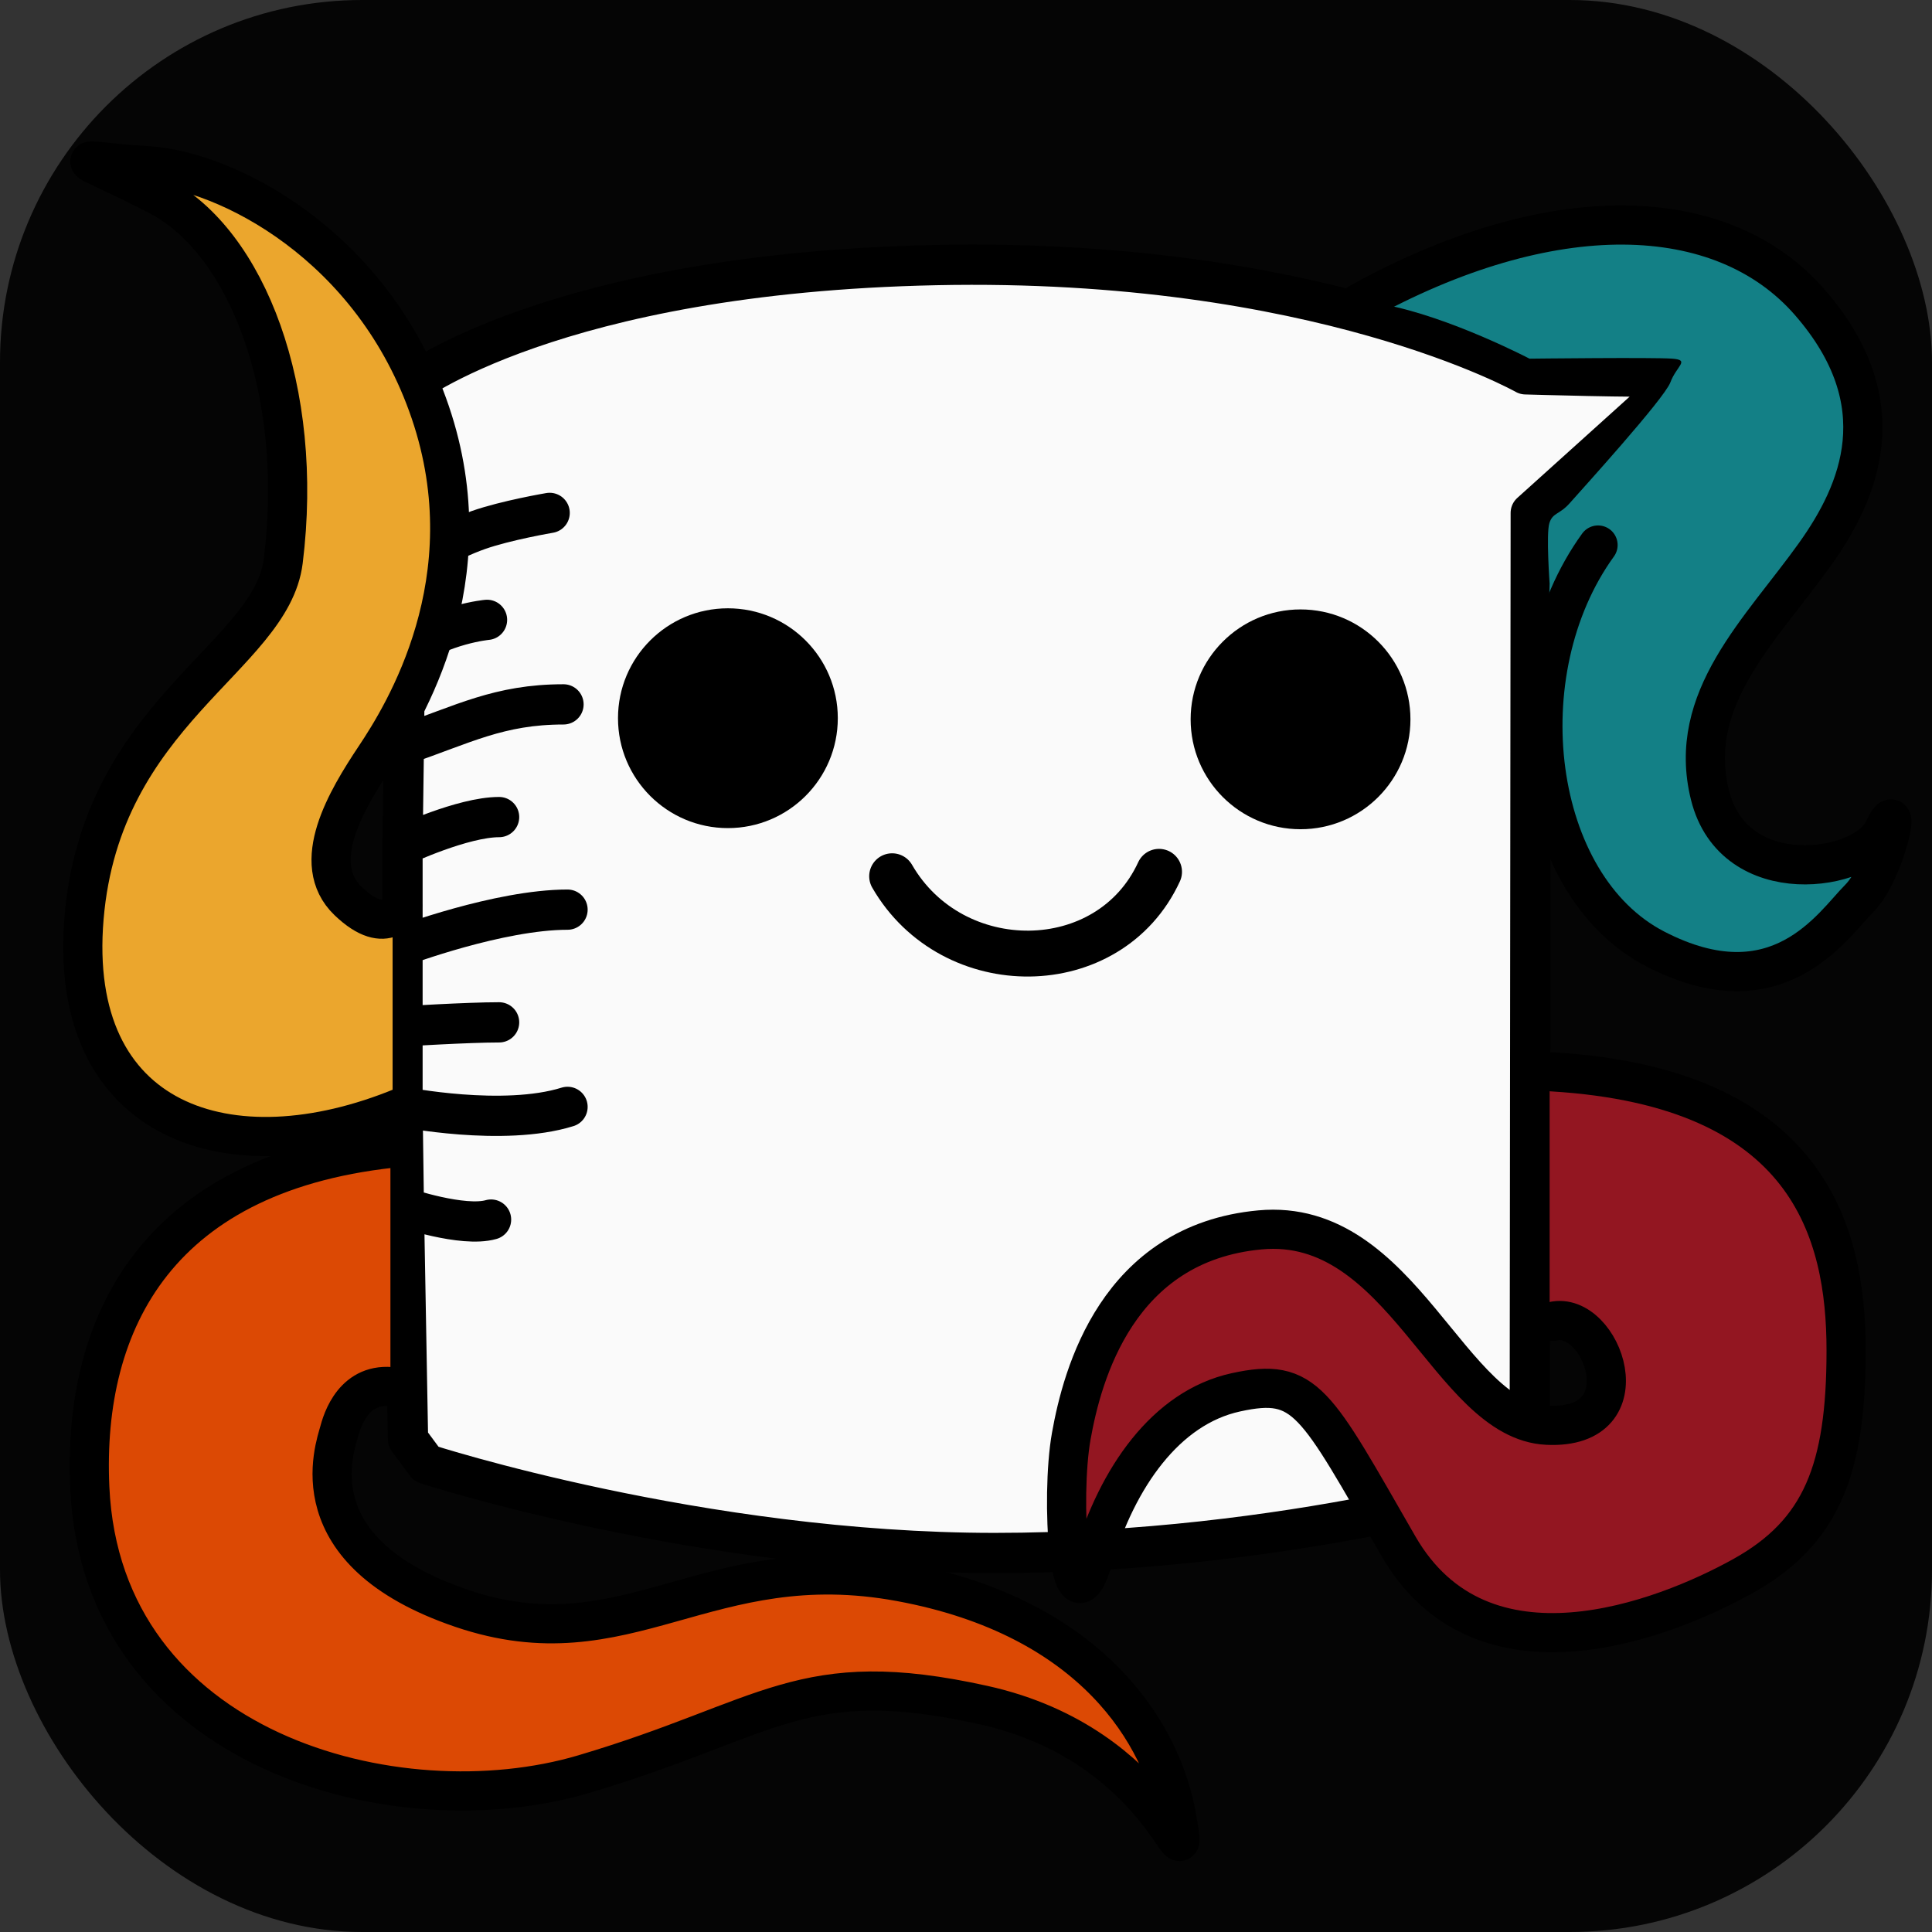 <svg width="48" height="48" viewBox="0 0 48 48" fill="none" xmlns="http://www.w3.org/2000/svg">
<rect x="0" y="0" width="48" height="48" fill="#333333" stroke="none"/>
<style>
  @media (prefers-color-scheme: dark) {
    #background { visibility: hidden; }
  }
</style>
<rect id="background" width="48" height="48" rx="9" fill="#050505"/>
<path id="beaker_fill" d="M10.137 35.76L10.034 30L10 27.5V25.5V23.5V21L10.034 18.5L10.059 16.175L10.1 14L10.133 9.601C10.133 9.601 13.749 6.783 23.255 6.586C32.761 6.389 37.902 9.3 37.902 9.3C37.902 9.3 40.912 9.389 41.331 9.344C41.75 9.3 41.036 10.034 41.036 10.034L38.031 12.743L38.006 36.727C38.006 36.727 32.025 38.584 24.712 38.584C17.399 38.584 10.591 36.373 10.591 36.373L10.137 35.76Z" fill="#FAFAFA"/>
<path id="beaker_outline" class="outline" d="M10 27.5L10.034 30M10 27.5C10 27.5 12.5 28 14.1 27.5M10 27.5V25.5M10.034 30L10.137 35.76L10.591 36.373C10.591 36.373 17.399 38.584 24.712 38.584C32.025 38.584 38.006 36.727 38.006 36.727L38.031 12.743L41.036 10.034C41.036 10.034 41.75 9.3 41.331 9.344C40.912 9.389 37.902 9.3 37.902 9.3C37.902 9.3 32.761 6.389 23.255 6.586C13.749 6.783 10.133 9.601 10.133 9.601L10.1 14M10.034 30C10.034 30 11.5 30.5 12.2 30.3M10 25.5C10 25.5 11.619 25.4 12.4 25.4M10 25.5V23.5M10.034 18.5L10 21M10.034 18.5C11.5 18 12.4 17.5 14 17.5M10.034 18.5L10.059 16.175M10 23.5C10 23.5 12.4 22.6 14.1 22.6M10 23.5V21M10 21C10 21 11.5 20.3 12.4 20.3M12.1 15.4C12.1 15.4 11 15.5 10.059 16.175M10.059 16.175L10.1 14M10.1 14C10.1 14 11.184 13.417 11.878 13.171C12.572 12.926 13.656 12.743 13.656 12.743" stroke="black" stroke-linecap="round" stroke-linejoin="round"/>
<path class="face" d="M28.796 21.66C27.563 24.34 23.661 24.361 22.165 21.77" stroke="black" stroke-width="1.14" stroke-linecap="round"/>
<path class="face" d="M32.311 20.602C33.819 20.602 35.042 19.38 35.042 17.872C35.042 16.364 33.819 15.141 32.311 15.141C30.803 15.141 29.581 16.364 29.581 17.872C29.581 19.38 30.803 20.602 32.311 20.602Z" fill="black"/>
<path class="face" d="M18.084 20.574C19.592 20.574 20.815 19.351 20.815 17.843C20.815 16.335 19.592 15.113 18.084 15.113C16.576 15.113 15.354 16.335 15.354 17.843C15.354 19.351 16.576 20.574 18.084 20.574Z" fill="black"/>
<path class="tentacle" d="M10.173 27.768C6.453 28.833 3.273 28.874 2.173 24.635C1.072 20.396 5.556 16.402 6.29 15.546C7.023 14.69 7.675 12.937 6.901 9.758C6.127 6.579 4.863 5.071 3.681 4.541C2.499 4.011 4.129 4.215 5.148 4.5C6.167 4.785 10.325 7.598 10.936 10.94C11.547 14.282 11.303 15.586 9.754 18.236C8.205 20.885 7.757 21.7 8.572 22.352C9.387 23.005 9.754 23 9.754 23V27.5L10.173 27.768Z" fill="#EBA62D"/>
<path class="tentacle" d="M38.5 26.5C38.5 26.5 45.787 26.536 45.787 33.106C45.787 39.677 42.778 39.493 39.462 40.599C36.145 41.704 33.996 36.914 33.505 36.177C33.014 35.44 32.277 33.843 30.373 34.703C28.469 35.563 27.487 37.589 27.302 38.203C27.118 38.818 26.566 39.063 26.566 38.142C26.566 37.221 26.566 33.352 28.224 31.878C29.882 30.404 31.724 30.466 32.829 30.896C33.935 31.326 35.991 33.822 37.312 34.949C38.634 36.075 40.199 34.826 39.953 34.212C39.707 33.598 38.5 32.5 38.5 32.5V26.5Z" fill="#931621"/>
<path class="tentacle" d="M33.752 7.538C40.905 3.285 44.524 6.903 45.278 7.908C46.032 8.914 47.338 10.371 45.479 13.185C43.619 16 41.76 17.859 42.564 19.618C43.368 21.377 44.474 21.98 45.78 21.427C47.087 20.875 47.238 21.026 46.383 22.131C45.529 23.237 43.82 24.795 42.061 24.141C40.302 23.488 38.644 21.176 38.493 20.171C38.342 19.166 38.5 14.5 38.5 14.5C38.5 14.5 38.411 13.269 38.493 13C38.575 12.731 38.743 12.792 39 12.5C39.257 12.208 41.348 9.909 41.5 9.5C41.652 9.091 41.996 8.946 41.552 8.911C41.108 8.875 38 8.911 38 8.911C38 8.911 36.009 7.87 34.384 7.566C32.758 7.262 33.752 7.538 33.752 7.538Z" fill="#138086"/>
<path class="tentacle" d="M9.5 28C9.5 28 2.371 29.054 2.342 34.931C2.313 40.807 4.426 43.267 8.305 44.136C12.184 45.004 15.6 43.672 19.681 42.254C23.762 40.836 28.249 44.02 28.568 44.512C28.886 45.004 29.61 45.236 28.626 43.441C27.641 41.646 24.805 38.549 19.942 39.07C15.079 39.591 14.239 41.154 11.894 40.112C9.55 39.07 8.044 38.144 8.247 36.696C8.45 35.249 8.479 34.67 8.971 34.525C9.463 34.381 9.7 34 9.7 34V29L9.5 28Z" fill="#DC4904"/>
<path class="outline" d="M33.752 7.538C38.518 4.889 42.784 5.003 44.965 7.512C47.147 10.021 46.204 12.213 45.092 13.771C43.744 15.659 41.885 17.358 42.485 19.758C43.084 22.157 46.302 21.667 46.793 20.63C47.284 19.594 46.847 21.667 46.193 22.321C45.539 22.975 44.175 25.157 41.121 23.575C38.067 21.994 37.413 16.704 39.703 13.541" stroke="black" stroke-width="0.973" stroke-linecap="round"/>
<path class="outline" d="M38.558 26.629C44.939 27.011 45.866 30.61 45.866 33.555C45.866 36.5 45.26 38.071 43.296 39.161C41.333 40.252 36.813 42.008 34.741 38.409C32.668 34.81 32.45 34.21 30.705 34.592C28.96 34.973 27.76 36.718 27.16 38.736C26.56 40.754 26.342 37.209 26.615 35.682C26.887 34.155 27.76 30.883 31.305 30.556C34.85 30.229 35.995 35.296 38.441 35.41C40.887 35.524 39.805 32.542 38.583 32.827" stroke="black" stroke-width="0.973" stroke-linecap="round"/>
<path class="outline" d="M10 28.5C3.956 29.056 2.04 32.806 2.231 36.962C2.533 43.517 9.863 45.452 14.499 44.079C19.136 42.705 19.908 41.36 24.43 42.361C28.952 43.363 29.582 47.198 29.238 45.166C28.895 43.134 27.178 40.186 22.369 39.299C17.561 38.412 15.587 41.36 11.465 39.957C7.344 38.555 8.317 35.979 8.432 35.55C8.546 35.121 8.912 34.214 10 34.5" stroke="black" stroke-width="0.973" stroke-linecap="round"/>
<path class="outline" d="M10 27.5C5.702 29.27 1.657 27.907 2.089 22.799C2.521 17.692 6.739 16.335 7.037 13.939C7.565 9.702 6.134 6.002 3.934 4.863C1.733 3.724 1.694 3.999 3.659 4.116C5.623 4.234 9.277 6.081 10.691 10.245C12.106 14.41 10.023 17.75 9.316 18.81C8.609 19.871 7.666 21.443 8.648 22.386C9.63 23.329 10 22.5 10 22.5" stroke="black" stroke-width="0.973" stroke-linecap="round"/>
</svg>